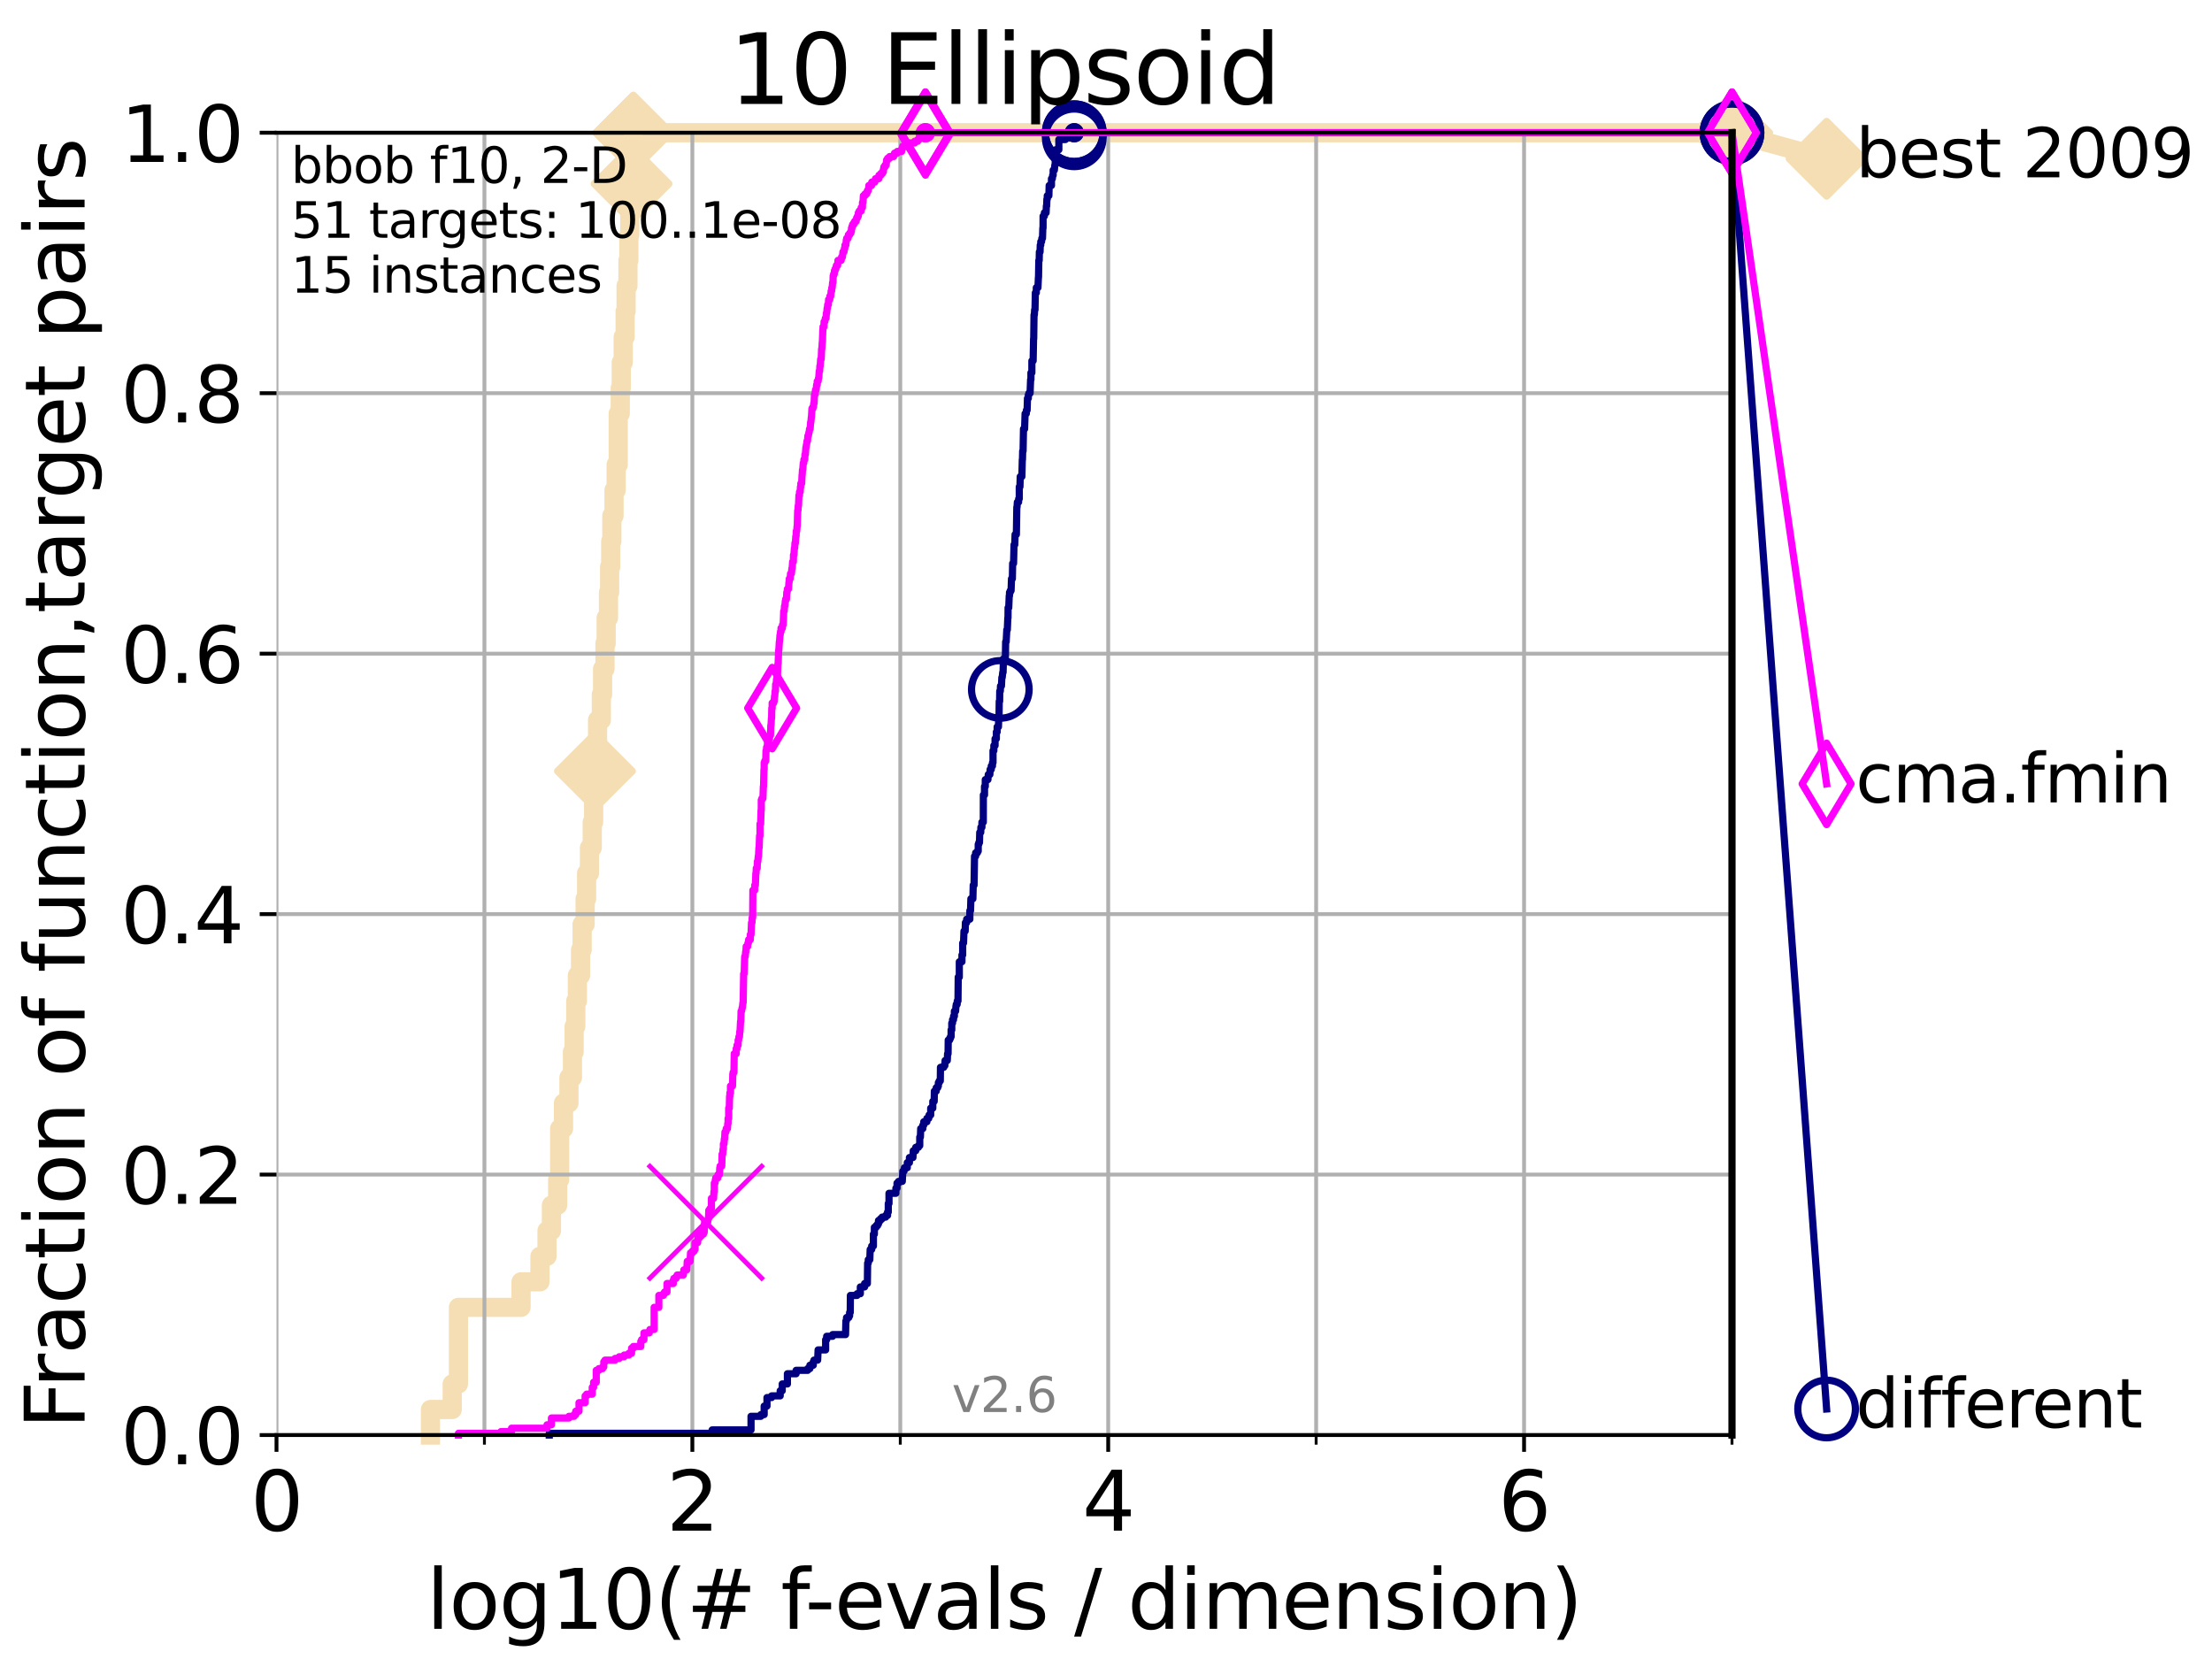 <?xml version="1.0" encoding="utf-8" standalone="no"?>
<!DOCTYPE svg PUBLIC "-//W3C//DTD SVG 1.1//EN"
  "http://www.w3.org/Graphics/SVG/1.1/DTD/svg11.dtd">
<svg height="345.6pt" version="1.1" viewBox="0 0 460.8 345.6" width="460.8pt" xmlns="http://www.w3.org/2000/svg" xmlns:xlink="http://www.w3.org/1999/xlink">
 <defs>
  <style type="text/css">*{stroke-linecap:butt;stroke-linejoin:round;}</style>
 </defs>
 <g id="figure_1">
  <g id="patch_1">
   <path d="M 0 345.6 
L 460.8 345.6 
L 460.8 0 
L 0 0 
z
" style="fill:#ffffff;"/>
  </g>
  <g id="axes_1">
   <g id="patch_2">
    <path d="M 57.6 298.944 
L 360.806 298.944 
L 360.806 27.648 
L 57.6 27.648 
z
" style="fill:#ffffff;"/>
   </g>
   <g id="line2d_1">
    <path d="M 89.669 298.944 
L 89.669 293.624 
L 94.206 293.624 
L 94.206 288.305 
L 95.503 288.305 
L 95.503 272.346 
L 108.543 272.346 
L 108.543 267.027 
L 112.488 267.027 
L 112.488 261.707 
L 113.954 261.707 
L 113.954 256.388 
L 114.872 256.388 
L 114.872 251.068 
L 116.17 251.068 
L 116.17 245.749 
L 116.584 245.749 
L 116.584 235.11 
L 117.384 235.11 
L 117.384 229.79 
L 118.525 229.79 
L 118.525 224.471 
L 119.248 224.471 
L 119.248 219.151 
L 119.6 219.151 
L 119.6 213.832 
L 119.945 213.832 
L 119.945 208.512 
L 120.284 208.512 
L 120.284 203.192 
L 120.944 203.192 
L 120.944 197.873 
L 121.266 197.873 
L 121.266 192.553 
L 121.893 192.553 
L 121.893 187.234 
L 122.199 187.234 
L 122.199 181.914 
L 122.796 181.914 
L 122.796 176.595 
L 123.375 176.595 
L 123.375 171.275 
L 123.658 171.275 
L 123.658 165.956 
L 123.936 165.956 
L 123.936 160.636 
L 124.211 160.636 
L 124.211 155.317 
L 124.482 155.317 
L 124.482 149.997 
L 125.271 149.997 
L 125.271 144.678 
L 125.527 144.678 
L 125.527 139.358 
L 126.029 139.358 
L 126.029 134.039 
L 126.275 134.039 
L 126.275 128.719 
L 126.757 128.719 
L 126.757 123.4 
L 126.994 123.4 
L 126.994 118.08 
L 127.227 118.08 
L 127.227 112.76 
L 127.458 112.76 
L 127.458 107.441 
L 127.911 107.441 
L 127.911 102.121 
L 128.354 102.121 
L 128.354 96.802 
L 128.786 96.802 
L 128.786 86.163 
L 129.209 86.163 
L 129.209 80.843 
L 129.417 80.843 
L 129.417 75.524 
L 129.826 75.524 
L 129.826 70.204 
L 130.226 70.204 
L 130.226 64.885 
L 130.423 64.885 
L 130.423 59.565 
L 130.811 59.565 
L 130.811 54.246 
L 131.002 54.246 
L 131.002 48.926 
L 131.191 48.926 
L 131.191 43.607 
L 131.378 43.607 
L 131.378 38.287 
L 131.564 38.287 
L 131.564 32.968 
L 131.929 32.968 
L 131.929 27.648 
L 360.806 27.648 
" style="fill:none;stroke:#f5deb3;stroke-linecap:square;stroke-width:4;"/>
   </g>
   <g id="line2d_2">
    <defs>
     <path d="M -0 7.778 
L 7.778 0 
L 0 -7.778 
L -7.778 -0 
z
" id="m0172f56684" style="stroke:#f5deb3;stroke-linejoin:miter;stroke-width:1.5;"/>
    </defs>
    <g>
     <use style="fill:#f5deb3;stroke:#f5deb3;stroke-linejoin:miter;stroke-width:1.5;" x="123.936" xlink:href="#m0172f56684" y="160.636"/>
     <use style="fill:#f5deb3;stroke:#f5deb3;stroke-linejoin:miter;stroke-width:1.5;" x="131.564" xlink:href="#m0172f56684" y="38.287"/>
     <use style="fill:#f5deb3;stroke:#f5deb3;stroke-linejoin:miter;stroke-width:1.5;" x="131.929" xlink:href="#m0172f56684" y="27.648"/>
     <use style="fill:#f5deb3;stroke:#f5deb3;stroke-linejoin:miter;stroke-width:1.5;" x="131.929" xlink:href="#m0172f56684" y="27.648"/>
     <use style="fill:#f5deb3;stroke:#f5deb3;stroke-linejoin:miter;stroke-width:1.5;" x="360.806" xlink:href="#m0172f56684" y="27.648"/>
    </g>
   </g>
   <g id="line2d_3">
    <path style="fill:none;stroke:#f5deb3;stroke-linecap:square;stroke-width:4;"/>
    <g/>
   </g>
   <g id="line2d_4">
    <path d="M 360.806 27.648 
L 380.515 33.074 
" style="fill:none;stroke:#f5deb3;stroke-linecap:square;stroke-width:4;"/>
    <g>
     <use style="fill:#f5deb3;stroke:#f5deb3;stroke-linejoin:miter;stroke-width:1.5;" x="360.806" xlink:href="#m0172f56684" y="27.648"/>
     <use style="fill:#f5deb3;stroke:#f5deb3;stroke-linejoin:miter;stroke-width:1.5;" x="380.515" xlink:href="#m0172f56684" y="33.074"/>
    </g>
   </g>
   <g id="matplotlib.axis_1">
    <g id="xtick_1">
     <g id="line2d_5">
      <path clip-path="url(#p264eacb49b)" d="M 57.6 298.944 
L 57.6 27.648 
" style="fill:none;stroke:#b0b0b0;stroke-linecap:square;stroke-width:0.8;"/>
     </g>
     <g id="line2d_6">
      <defs>
       <path d="M 0 0 
L 0 3.5 
" id="m4a458c6938" style="stroke:#000000;stroke-width:0.8;"/>
      </defs>
      <g>
       <use style="stroke:#000000;stroke-width:0.8;" x="57.6" xlink:href="#m4a458c6938" y="298.944"/>
      </g>
     </g>
     <g id="text_1">
      <!-- 0 -->
      <g transform="translate(52.192 318.861)scale(0.17 -0.17)">
       <defs>
        <path d="M 2034 4250 
Q 1547 4250 1301 3770 
Q 1056 3291 1056 2328 
Q 1056 1369 1301 889 
Q 1547 409 2034 409 
Q 2525 409 2770 889 
Q 3016 1369 3016 2328 
Q 3016 3291 2770 3770 
Q 2525 4250 2034 4250 
z
M 2034 4750 
Q 2819 4750 3233 4129 
Q 3647 3509 3647 2328 
Q 3647 1150 3233 529 
Q 2819 -91 2034 -91 
Q 1250 -91 836 529 
Q 422 1150 422 2328 
Q 422 3509 836 4129 
Q 1250 4750 2034 4750 
z
" id="DejaVuSans-30" transform="scale(0.016)"/>
       </defs>
       <use xlink:href="#DejaVuSans-30"/>
      </g>
     </g>
    </g>
    <g id="xtick_2">
     <g id="line2d_7">
      <path clip-path="url(#p264eacb49b)" d="M 144.23 298.944 
L 144.23 27.648 
" style="fill:none;stroke:#b0b0b0;stroke-linecap:square;stroke-width:0.8;"/>
     </g>
     <g id="line2d_8">
      <g>
       <use style="stroke:#000000;stroke-width:0.8;" x="144.23" xlink:href="#m4a458c6938" y="298.944"/>
      </g>
     </g>
     <g id="text_2">
      <!-- 2 -->
      <g transform="translate(138.822 318.861)scale(0.17 -0.17)">
       <defs>
        <path d="M 1228 531 
L 3431 531 
L 3431 0 
L 469 0 
L 469 531 
Q 828 903 1448 1529 
Q 2069 2156 2228 2338 
Q 2531 2678 2651 2914 
Q 2772 3150 2772 3378 
Q 2772 3750 2511 3984 
Q 2250 4219 1831 4219 
Q 1534 4219 1204 4116 
Q 875 4013 500 3803 
L 500 4441 
Q 881 4594 1212 4672 
Q 1544 4750 1819 4750 
Q 2544 4750 2975 4387 
Q 3406 4025 3406 3419 
Q 3406 3131 3298 2873 
Q 3191 2616 2906 2266 
Q 2828 2175 2409 1742 
Q 1991 1309 1228 531 
z
" id="DejaVuSans-32" transform="scale(0.016)"/>
       </defs>
       <use xlink:href="#DejaVuSans-32"/>
      </g>
     </g>
    </g>
    <g id="xtick_3">
     <g id="line2d_9">
      <path clip-path="url(#p264eacb49b)" d="M 230.861 298.944 
L 230.861 27.648 
" style="fill:none;stroke:#b0b0b0;stroke-linecap:square;stroke-width:0.8;"/>
     </g>
     <g id="line2d_10">
      <g>
       <use style="stroke:#000000;stroke-width:0.8;" x="230.861" xlink:href="#m4a458c6938" y="298.944"/>
      </g>
     </g>
     <g id="text_3">
      <!-- 4 -->
      <g transform="translate(225.453 318.861)scale(0.17 -0.17)">
       <defs>
        <path d="M 2419 4116 
L 825 1625 
L 2419 1625 
L 2419 4116 
z
M 2253 4666 
L 3047 4666 
L 3047 1625 
L 3713 1625 
L 3713 1100 
L 3047 1100 
L 3047 0 
L 2419 0 
L 2419 1100 
L 313 1100 
L 313 1709 
L 2253 4666 
z
" id="DejaVuSans-34" transform="scale(0.016)"/>
       </defs>
       <use xlink:href="#DejaVuSans-34"/>
      </g>
     </g>
    </g>
    <g id="xtick_4">
     <g id="line2d_11">
      <path clip-path="url(#p264eacb49b)" d="M 317.491 298.944 
L 317.491 27.648 
" style="fill:none;stroke:#b0b0b0;stroke-linecap:square;stroke-width:0.8;"/>
     </g>
     <g id="line2d_12">
      <g>
       <use style="stroke:#000000;stroke-width:0.8;" x="317.491" xlink:href="#m4a458c6938" y="298.944"/>
      </g>
     </g>
     <g id="text_4">
      <!-- 6 -->
      <g transform="translate(312.083 318.861)scale(0.17 -0.17)">
       <defs>
        <path d="M 2113 2584 
Q 1688 2584 1439 2293 
Q 1191 2003 1191 1497 
Q 1191 994 1439 701 
Q 1688 409 2113 409 
Q 2538 409 2786 701 
Q 3034 994 3034 1497 
Q 3034 2003 2786 2293 
Q 2538 2584 2113 2584 
z
M 3366 4563 
L 3366 3988 
Q 3128 4100 2886 4159 
Q 2644 4219 2406 4219 
Q 1781 4219 1451 3797 
Q 1122 3375 1075 2522 
Q 1259 2794 1537 2939 
Q 1816 3084 2150 3084 
Q 2853 3084 3261 2657 
Q 3669 2231 3669 1497 
Q 3669 778 3244 343 
Q 2819 -91 2113 -91 
Q 1303 -91 875 529 
Q 447 1150 447 2328 
Q 447 3434 972 4092 
Q 1497 4750 2381 4750 
Q 2619 4750 2861 4703 
Q 3103 4656 3366 4563 
z
" id="DejaVuSans-36" transform="scale(0.016)"/>
       </defs>
       <use xlink:href="#DejaVuSans-36"/>
      </g>
     </g>
    </g>
    <g id="xtick_5">
     <g id="line2d_13">
      <path clip-path="url(#p264eacb49b)" d="M 100.915 298.944 
L 100.915 27.648 
" style="fill:none;stroke:#b0b0b0;stroke-linecap:square;stroke-width:0.8;"/>
     </g>
     <g id="line2d_14">
      <defs>
       <path d="M 0 0 
L 0 2 
" id="m7a9d90028f" style="stroke:#000000;stroke-width:0.6;"/>
      </defs>
      <g>
       <use style="stroke:#000000;stroke-width:0.6;" x="100.915" xlink:href="#m7a9d90028f" y="298.944"/>
      </g>
     </g>
    </g>
    <g id="xtick_6">
     <g id="line2d_15">
      <path clip-path="url(#p264eacb49b)" d="M 187.546 298.944 
L 187.546 27.648 
" style="fill:none;stroke:#b0b0b0;stroke-linecap:square;stroke-width:0.8;"/>
     </g>
     <g id="line2d_16">
      <g>
       <use style="stroke:#000000;stroke-width:0.6;" x="187.546" xlink:href="#m7a9d90028f" y="298.944"/>
      </g>
     </g>
    </g>
    <g id="xtick_7">
     <g id="line2d_17">
      <path clip-path="url(#p264eacb49b)" d="M 274.176 298.944 
L 274.176 27.648 
" style="fill:none;stroke:#b0b0b0;stroke-linecap:square;stroke-width:0.8;"/>
     </g>
     <g id="line2d_18">
      <g>
       <use style="stroke:#000000;stroke-width:0.6;" x="274.176" xlink:href="#m7a9d90028f" y="298.944"/>
      </g>
     </g>
    </g>
    <g id="xtick_8">
     <g id="line2d_19">
      <path clip-path="url(#p264eacb49b)" d="M 360.806 298.944 
L 360.806 27.648 
" style="fill:none;stroke:#b0b0b0;stroke-linecap:square;stroke-width:0.8;"/>
     </g>
     <g id="line2d_20">
      <g>
       <use style="stroke:#000000;stroke-width:0.6;" x="360.806" xlink:href="#m7a9d90028f" y="298.944"/>
      </g>
     </g>
    </g>
    <g id="text_5">
     <!-- log10(# f-evals / dimension) -->
     <g transform="translate(88.823 339.314)scale(0.17 -0.17)">
      <defs>
       <path d="M 603 4863 
L 1178 4863 
L 1178 0 
L 603 0 
L 603 4863 
z
" id="DejaVuSans-6c" transform="scale(0.016)"/>
       <path d="M 1959 3097 
Q 1497 3097 1228 2736 
Q 959 2375 959 1747 
Q 959 1119 1226 758 
Q 1494 397 1959 397 
Q 2419 397 2687 759 
Q 2956 1122 2956 1747 
Q 2956 2369 2687 2733 
Q 2419 3097 1959 3097 
z
M 1959 3584 
Q 2709 3584 3137 3096 
Q 3566 2609 3566 1747 
Q 3566 888 3137 398 
Q 2709 -91 1959 -91 
Q 1206 -91 779 398 
Q 353 888 353 1747 
Q 353 2609 779 3096 
Q 1206 3584 1959 3584 
z
" id="DejaVuSans-6f" transform="scale(0.016)"/>
       <path d="M 2906 1791 
Q 2906 2416 2648 2759 
Q 2391 3103 1925 3103 
Q 1463 3103 1205 2759 
Q 947 2416 947 1791 
Q 947 1169 1205 825 
Q 1463 481 1925 481 
Q 2391 481 2648 825 
Q 2906 1169 2906 1791 
z
M 3481 434 
Q 3481 -459 3084 -895 
Q 2688 -1331 1869 -1331 
Q 1566 -1331 1297 -1286 
Q 1028 -1241 775 -1147 
L 775 -588 
Q 1028 -725 1275 -790 
Q 1522 -856 1778 -856 
Q 2344 -856 2625 -561 
Q 2906 -266 2906 331 
L 2906 616 
Q 2728 306 2450 153 
Q 2172 0 1784 0 
Q 1141 0 747 490 
Q 353 981 353 1791 
Q 353 2603 747 3093 
Q 1141 3584 1784 3584 
Q 2172 3584 2450 3431 
Q 2728 3278 2906 2969 
L 2906 3500 
L 3481 3500 
L 3481 434 
z
" id="DejaVuSans-67" transform="scale(0.016)"/>
       <path d="M 794 531 
L 1825 531 
L 1825 4091 
L 703 3866 
L 703 4441 
L 1819 4666 
L 2450 4666 
L 2450 531 
L 3481 531 
L 3481 0 
L 794 0 
L 794 531 
z
" id="DejaVuSans-31" transform="scale(0.016)"/>
       <path d="M 1984 4856 
Q 1566 4138 1362 3434 
Q 1159 2731 1159 2009 
Q 1159 1288 1364 580 
Q 1569 -128 1984 -844 
L 1484 -844 
Q 1016 -109 783 600 
Q 550 1309 550 2009 
Q 550 2706 781 3412 
Q 1013 4119 1484 4856 
L 1984 4856 
z
" id="DejaVuSans-28" transform="scale(0.016)"/>
       <path d="M 3272 2816 
L 2363 2816 
L 2100 1772 
L 3016 1772 
L 3272 2816 
z
M 2803 4594 
L 2478 3297 
L 3391 3297 
L 3719 4594 
L 4219 4594 
L 3897 3297 
L 4872 3297 
L 4872 2816 
L 3775 2816 
L 3519 1772 
L 4513 1772 
L 4513 1294 
L 3397 1294 
L 3072 0 
L 2572 0 
L 2894 1294 
L 1978 1294 
L 1656 0 
L 1153 0 
L 1478 1294 
L 494 1294 
L 494 1772 
L 1594 1772 
L 1856 2816 
L 850 2816 
L 850 3297 
L 1978 3297 
L 2297 4594 
L 2803 4594 
z
" id="DejaVuSans-23" transform="scale(0.016)"/>
       <path id="DejaVuSans-20" transform="scale(0.016)"/>
       <path d="M 2375 4863 
L 2375 4384 
L 1825 4384 
Q 1516 4384 1395 4259 
Q 1275 4134 1275 3809 
L 1275 3500 
L 2222 3500 
L 2222 3053 
L 1275 3053 
L 1275 0 
L 697 0 
L 697 3053 
L 147 3053 
L 147 3500 
L 697 3500 
L 697 3744 
Q 697 4328 969 4595 
Q 1241 4863 1831 4863 
L 2375 4863 
z
" id="DejaVuSans-66" transform="scale(0.016)"/>
       <path d="M 313 2009 
L 1997 2009 
L 1997 1497 
L 313 1497 
L 313 2009 
z
" id="DejaVuSans-2d" transform="scale(0.016)"/>
       <path d="M 3597 1894 
L 3597 1613 
L 953 1613 
Q 991 1019 1311 708 
Q 1631 397 2203 397 
Q 2534 397 2845 478 
Q 3156 559 3463 722 
L 3463 178 
Q 3153 47 2828 -22 
Q 2503 -91 2169 -91 
Q 1331 -91 842 396 
Q 353 884 353 1716 
Q 353 2575 817 3079 
Q 1281 3584 2069 3584 
Q 2775 3584 3186 3129 
Q 3597 2675 3597 1894 
z
M 3022 2063 
Q 3016 2534 2758 2815 
Q 2500 3097 2075 3097 
Q 1594 3097 1305 2825 
Q 1016 2553 972 2059 
L 3022 2063 
z
" id="DejaVuSans-65" transform="scale(0.016)"/>
       <path d="M 191 3500 
L 800 3500 
L 1894 563 
L 2988 3500 
L 3597 3500 
L 2284 0 
L 1503 0 
L 191 3500 
z
" id="DejaVuSans-76" transform="scale(0.016)"/>
       <path d="M 2194 1759 
Q 1497 1759 1228 1600 
Q 959 1441 959 1056 
Q 959 750 1161 570 
Q 1363 391 1709 391 
Q 2188 391 2477 730 
Q 2766 1069 2766 1631 
L 2766 1759 
L 2194 1759 
z
M 3341 1997 
L 3341 0 
L 2766 0 
L 2766 531 
Q 2569 213 2275 61 
Q 1981 -91 1556 -91 
Q 1019 -91 701 211 
Q 384 513 384 1019 
Q 384 1609 779 1909 
Q 1175 2209 1959 2209 
L 2766 2209 
L 2766 2266 
Q 2766 2663 2505 2880 
Q 2244 3097 1772 3097 
Q 1472 3097 1187 3025 
Q 903 2953 641 2809 
L 641 3341 
Q 956 3463 1253 3523 
Q 1550 3584 1831 3584 
Q 2591 3584 2966 3190 
Q 3341 2797 3341 1997 
z
" id="DejaVuSans-61" transform="scale(0.016)"/>
       <path d="M 2834 3397 
L 2834 2853 
Q 2591 2978 2328 3040 
Q 2066 3103 1784 3103 
Q 1356 3103 1142 2972 
Q 928 2841 928 2578 
Q 928 2378 1081 2264 
Q 1234 2150 1697 2047 
L 1894 2003 
Q 2506 1872 2764 1633 
Q 3022 1394 3022 966 
Q 3022 478 2636 193 
Q 2250 -91 1575 -91 
Q 1294 -91 989 -36 
Q 684 19 347 128 
L 347 722 
Q 666 556 975 473 
Q 1284 391 1588 391 
Q 1994 391 2212 530 
Q 2431 669 2431 922 
Q 2431 1156 2273 1281 
Q 2116 1406 1581 1522 
L 1381 1569 
Q 847 1681 609 1914 
Q 372 2147 372 2553 
Q 372 3047 722 3315 
Q 1072 3584 1716 3584 
Q 2034 3584 2315 3537 
Q 2597 3491 2834 3397 
z
" id="DejaVuSans-73" transform="scale(0.016)"/>
       <path d="M 1625 4666 
L 2156 4666 
L 531 -594 
L 0 -594 
L 1625 4666 
z
" id="DejaVuSans-2f" transform="scale(0.016)"/>
       <path d="M 2906 2969 
L 2906 4863 
L 3481 4863 
L 3481 0 
L 2906 0 
L 2906 525 
Q 2725 213 2448 61 
Q 2172 -91 1784 -91 
Q 1150 -91 751 415 
Q 353 922 353 1747 
Q 353 2572 751 3078 
Q 1150 3584 1784 3584 
Q 2172 3584 2448 3432 
Q 2725 3281 2906 2969 
z
M 947 1747 
Q 947 1113 1208 752 
Q 1469 391 1925 391 
Q 2381 391 2643 752 
Q 2906 1113 2906 1747 
Q 2906 2381 2643 2742 
Q 2381 3103 1925 3103 
Q 1469 3103 1208 2742 
Q 947 2381 947 1747 
z
" id="DejaVuSans-64" transform="scale(0.016)"/>
       <path d="M 603 3500 
L 1178 3500 
L 1178 0 
L 603 0 
L 603 3500 
z
M 603 4863 
L 1178 4863 
L 1178 4134 
L 603 4134 
L 603 4863 
z
" id="DejaVuSans-69" transform="scale(0.016)"/>
       <path d="M 3328 2828 
Q 3544 3216 3844 3400 
Q 4144 3584 4550 3584 
Q 5097 3584 5394 3201 
Q 5691 2819 5691 2113 
L 5691 0 
L 5113 0 
L 5113 2094 
Q 5113 2597 4934 2840 
Q 4756 3084 4391 3084 
Q 3944 3084 3684 2787 
Q 3425 2491 3425 1978 
L 3425 0 
L 2847 0 
L 2847 2094 
Q 2847 2600 2669 2842 
Q 2491 3084 2119 3084 
Q 1678 3084 1418 2786 
Q 1159 2488 1159 1978 
L 1159 0 
L 581 0 
L 581 3500 
L 1159 3500 
L 1159 2956 
Q 1356 3278 1631 3431 
Q 1906 3584 2284 3584 
Q 2666 3584 2933 3390 
Q 3200 3197 3328 2828 
z
" id="DejaVuSans-6d" transform="scale(0.016)"/>
       <path d="M 3513 2113 
L 3513 0 
L 2938 0 
L 2938 2094 
Q 2938 2591 2744 2837 
Q 2550 3084 2163 3084 
Q 1697 3084 1428 2787 
Q 1159 2491 1159 1978 
L 1159 0 
L 581 0 
L 581 3500 
L 1159 3500 
L 1159 2956 
Q 1366 3272 1645 3428 
Q 1925 3584 2291 3584 
Q 2894 3584 3203 3211 
Q 3513 2838 3513 2113 
z
" id="DejaVuSans-6e" transform="scale(0.016)"/>
       <path d="M 513 4856 
L 1013 4856 
Q 1481 4119 1714 3412 
Q 1947 2706 1947 2009 
Q 1947 1309 1714 600 
Q 1481 -109 1013 -844 
L 513 -844 
Q 928 -128 1133 580 
Q 1338 1288 1338 2009 
Q 1338 2731 1133 3434 
Q 928 4138 513 4856 
z
" id="DejaVuSans-29" transform="scale(0.016)"/>
      </defs>
      <use xlink:href="#DejaVuSans-6c"/>
      <use x="27.783" xlink:href="#DejaVuSans-6f"/>
      <use x="88.965" xlink:href="#DejaVuSans-67"/>
      <use x="152.441" xlink:href="#DejaVuSans-31"/>
      <use x="216.064" xlink:href="#DejaVuSans-30"/>
      <use x="279.688" xlink:href="#DejaVuSans-28"/>
      <use x="318.701" xlink:href="#DejaVuSans-23"/>
      <use x="402.49" xlink:href="#DejaVuSans-20"/>
      <use x="434.277" xlink:href="#DejaVuSans-66"/>
      <use x="463.982" xlink:href="#DejaVuSans-2d"/>
      <use x="500.066" xlink:href="#DejaVuSans-65"/>
      <use x="561.59" xlink:href="#DejaVuSans-76"/>
      <use x="620.77" xlink:href="#DejaVuSans-61"/>
      <use x="682.049" xlink:href="#DejaVuSans-6c"/>
      <use x="709.832" xlink:href="#DejaVuSans-73"/>
      <use x="761.932" xlink:href="#DejaVuSans-20"/>
      <use x="793.719" xlink:href="#DejaVuSans-2f"/>
      <use x="827.41" xlink:href="#DejaVuSans-20"/>
      <use x="859.197" xlink:href="#DejaVuSans-64"/>
      <use x="922.674" xlink:href="#DejaVuSans-69"/>
      <use x="950.457" xlink:href="#DejaVuSans-6d"/>
      <use x="1047.869" xlink:href="#DejaVuSans-65"/>
      <use x="1109.393" xlink:href="#DejaVuSans-6e"/>
      <use x="1172.771" xlink:href="#DejaVuSans-73"/>
      <use x="1224.871" xlink:href="#DejaVuSans-69"/>
      <use x="1252.654" xlink:href="#DejaVuSans-6f"/>
      <use x="1313.836" xlink:href="#DejaVuSans-6e"/>
      <use x="1377.215" xlink:href="#DejaVuSans-29"/>
     </g>
    </g>
   </g>
   <g id="matplotlib.axis_2">
    <g id="ytick_1">
     <g id="line2d_21">
      <path clip-path="url(#p264eacb49b)" d="M 57.6 298.944 
L 360.806 298.944 
" style="fill:none;stroke:#b0b0b0;stroke-linecap:square;stroke-width:0.8;"/>
     </g>
     <g id="line2d_22">
      <defs>
       <path d="M 0 0 
L -3.5 0 
" id="m799abbb372" style="stroke:#000000;stroke-width:0.8;"/>
      </defs>
      <g>
       <use style="stroke:#000000;stroke-width:0.8;" x="57.6" xlink:href="#m799abbb372" y="298.944"/>
      </g>
     </g>
     <g id="text_6">
      <!-- 0.0 -->
      <g transform="translate(25.155 305.023)scale(0.16 -0.16)">
       <defs>
        <path d="M 684 794 
L 1344 794 
L 1344 0 
L 684 0 
L 684 794 
z
" id="DejaVuSans-2e" transform="scale(0.016)"/>
       </defs>
       <use xlink:href="#DejaVuSans-30"/>
       <use x="63.623" xlink:href="#DejaVuSans-2e"/>
       <use x="95.41" xlink:href="#DejaVuSans-30"/>
      </g>
     </g>
    </g>
    <g id="ytick_2">
     <g id="line2d_23">
      <path clip-path="url(#p264eacb49b)" d="M 57.6 244.685 
L 360.806 244.685 
" style="fill:none;stroke:#b0b0b0;stroke-linecap:square;stroke-width:0.8;"/>
     </g>
     <g id="line2d_24">
      <g>
       <use style="stroke:#000000;stroke-width:0.8;" x="57.6" xlink:href="#m799abbb372" y="244.685"/>
      </g>
     </g>
     <g id="text_7">
      <!-- 0.2 -->
      <g transform="translate(25.155 250.764)scale(0.16 -0.16)">
       <use xlink:href="#DejaVuSans-30"/>
       <use x="63.623" xlink:href="#DejaVuSans-2e"/>
       <use x="95.41" xlink:href="#DejaVuSans-32"/>
      </g>
     </g>
    </g>
    <g id="ytick_3">
     <g id="line2d_25">
      <path clip-path="url(#p264eacb49b)" d="M 57.6 190.426 
L 360.806 190.426 
" style="fill:none;stroke:#b0b0b0;stroke-linecap:square;stroke-width:0.8;"/>
     </g>
     <g id="line2d_26">
      <g>
       <use style="stroke:#000000;stroke-width:0.8;" x="57.6" xlink:href="#m799abbb372" y="190.426"/>
      </g>
     </g>
     <g id="text_8">
      <!-- 0.4 -->
      <g transform="translate(25.155 196.504)scale(0.16 -0.16)">
       <use xlink:href="#DejaVuSans-30"/>
       <use x="63.623" xlink:href="#DejaVuSans-2e"/>
       <use x="95.41" xlink:href="#DejaVuSans-34"/>
      </g>
     </g>
    </g>
    <g id="ytick_4">
     <g id="line2d_27">
      <path clip-path="url(#p264eacb49b)" d="M 57.6 136.166 
L 360.806 136.166 
" style="fill:none;stroke:#b0b0b0;stroke-linecap:square;stroke-width:0.8;"/>
     </g>
     <g id="line2d_28">
      <g>
       <use style="stroke:#000000;stroke-width:0.8;" x="57.6" xlink:href="#m799abbb372" y="136.166"/>
      </g>
     </g>
     <g id="text_9">
      <!-- 0.6 -->
      <g transform="translate(25.155 142.245)scale(0.16 -0.16)">
       <use xlink:href="#DejaVuSans-30"/>
       <use x="63.623" xlink:href="#DejaVuSans-2e"/>
       <use x="95.41" xlink:href="#DejaVuSans-36"/>
      </g>
     </g>
    </g>
    <g id="ytick_5">
     <g id="line2d_29">
      <path clip-path="url(#p264eacb49b)" d="M 57.6 81.907 
L 360.806 81.907 
" style="fill:none;stroke:#b0b0b0;stroke-linecap:square;stroke-width:0.8;"/>
     </g>
     <g id="line2d_30">
      <g>
       <use style="stroke:#000000;stroke-width:0.8;" x="57.6" xlink:href="#m799abbb372" y="81.907"/>
      </g>
     </g>
     <g id="text_10">
      <!-- 0.8 -->
      <g transform="translate(25.155 87.986)scale(0.16 -0.16)">
       <defs>
        <path d="M 2034 2216 
Q 1584 2216 1326 1975 
Q 1069 1734 1069 1313 
Q 1069 891 1326 650 
Q 1584 409 2034 409 
Q 2484 409 2743 651 
Q 3003 894 3003 1313 
Q 3003 1734 2745 1975 
Q 2488 2216 2034 2216 
z
M 1403 2484 
Q 997 2584 770 2862 
Q 544 3141 544 3541 
Q 544 4100 942 4425 
Q 1341 4750 2034 4750 
Q 2731 4750 3128 4425 
Q 3525 4100 3525 3541 
Q 3525 3141 3298 2862 
Q 3072 2584 2669 2484 
Q 3125 2378 3379 2068 
Q 3634 1759 3634 1313 
Q 3634 634 3220 271 
Q 2806 -91 2034 -91 
Q 1263 -91 848 271 
Q 434 634 434 1313 
Q 434 1759 690 2068 
Q 947 2378 1403 2484 
z
M 1172 3481 
Q 1172 3119 1398 2916 
Q 1625 2713 2034 2713 
Q 2441 2713 2670 2916 
Q 2900 3119 2900 3481 
Q 2900 3844 2670 4047 
Q 2441 4250 2034 4250 
Q 1625 4250 1398 4047 
Q 1172 3844 1172 3481 
z
" id="DejaVuSans-38" transform="scale(0.016)"/>
       </defs>
       <use xlink:href="#DejaVuSans-30"/>
       <use x="63.623" xlink:href="#DejaVuSans-2e"/>
       <use x="95.41" xlink:href="#DejaVuSans-38"/>
      </g>
     </g>
    </g>
    <g id="ytick_6">
     <g id="line2d_31">
      <path clip-path="url(#p264eacb49b)" d="M 57.6 27.648 
L 360.806 27.648 
" style="fill:none;stroke:#b0b0b0;stroke-linecap:square;stroke-width:0.8;"/>
     </g>
     <g id="line2d_32">
      <g>
       <use style="stroke:#000000;stroke-width:0.8;" x="57.6" xlink:href="#m799abbb372" y="27.648"/>
      </g>
     </g>
     <g id="text_11">
      <!-- 1.0 -->
      <g transform="translate(25.155 33.727)scale(0.16 -0.16)">
       <use xlink:href="#DejaVuSans-31"/>
       <use x="63.623" xlink:href="#DejaVuSans-2e"/>
       <use x="95.41" xlink:href="#DejaVuSans-30"/>
      </g>
     </g>
    </g>
    <g id="text_12">
     <!-- Fraction of function,target pairs -->
     <g transform="translate(17.62 297.681)rotate(-90)scale(0.17 -0.17)">
      <defs>
       <path d="M 628 4666 
L 3309 4666 
L 3309 4134 
L 1259 4134 
L 1259 2759 
L 3109 2759 
L 3109 2228 
L 1259 2228 
L 1259 0 
L 628 0 
L 628 4666 
z
" id="DejaVuSans-46" transform="scale(0.016)"/>
       <path d="M 2631 2963 
Q 2534 3019 2420 3045 
Q 2306 3072 2169 3072 
Q 1681 3072 1420 2755 
Q 1159 2438 1159 1844 
L 1159 0 
L 581 0 
L 581 3500 
L 1159 3500 
L 1159 2956 
Q 1341 3275 1631 3429 
Q 1922 3584 2338 3584 
Q 2397 3584 2469 3576 
Q 2541 3569 2628 3553 
L 2631 2963 
z
" id="DejaVuSans-72" transform="scale(0.016)"/>
       <path d="M 3122 3366 
L 3122 2828 
Q 2878 2963 2633 3030 
Q 2388 3097 2138 3097 
Q 1578 3097 1268 2742 
Q 959 2388 959 1747 
Q 959 1106 1268 751 
Q 1578 397 2138 397 
Q 2388 397 2633 464 
Q 2878 531 3122 666 
L 3122 134 
Q 2881 22 2623 -34 
Q 2366 -91 2075 -91 
Q 1284 -91 818 406 
Q 353 903 353 1747 
Q 353 2603 823 3093 
Q 1294 3584 2113 3584 
Q 2378 3584 2631 3529 
Q 2884 3475 3122 3366 
z
" id="DejaVuSans-63" transform="scale(0.016)"/>
       <path d="M 1172 4494 
L 1172 3500 
L 2356 3500 
L 2356 3053 
L 1172 3053 
L 1172 1153 
Q 1172 725 1289 603 
Q 1406 481 1766 481 
L 2356 481 
L 2356 0 
L 1766 0 
Q 1100 0 847 248 
Q 594 497 594 1153 
L 594 3053 
L 172 3053 
L 172 3500 
L 594 3500 
L 594 4494 
L 1172 4494 
z
" id="DejaVuSans-74" transform="scale(0.016)"/>
       <path d="M 544 1381 
L 544 3500 
L 1119 3500 
L 1119 1403 
Q 1119 906 1312 657 
Q 1506 409 1894 409 
Q 2359 409 2629 706 
Q 2900 1003 2900 1516 
L 2900 3500 
L 3475 3500 
L 3475 0 
L 2900 0 
L 2900 538 
Q 2691 219 2414 64 
Q 2138 -91 1772 -91 
Q 1169 -91 856 284 
Q 544 659 544 1381 
z
M 1991 3584 
L 1991 3584 
z
" id="DejaVuSans-75" transform="scale(0.016)"/>
       <path d="M 750 794 
L 1409 794 
L 1409 256 
L 897 -744 
L 494 -744 
L 750 256 
L 750 794 
z
" id="DejaVuSans-2c" transform="scale(0.016)"/>
       <path d="M 1159 525 
L 1159 -1331 
L 581 -1331 
L 581 3500 
L 1159 3500 
L 1159 2969 
Q 1341 3281 1617 3432 
Q 1894 3584 2278 3584 
Q 2916 3584 3314 3078 
Q 3713 2572 3713 1747 
Q 3713 922 3314 415 
Q 2916 -91 2278 -91 
Q 1894 -91 1617 61 
Q 1341 213 1159 525 
z
M 3116 1747 
Q 3116 2381 2855 2742 
Q 2594 3103 2138 3103 
Q 1681 3103 1420 2742 
Q 1159 2381 1159 1747 
Q 1159 1113 1420 752 
Q 1681 391 2138 391 
Q 2594 391 2855 752 
Q 3116 1113 3116 1747 
z
" id="DejaVuSans-70" transform="scale(0.016)"/>
      </defs>
      <use xlink:href="#DejaVuSans-46"/>
      <use x="50.27" xlink:href="#DejaVuSans-72"/>
      <use x="91.383" xlink:href="#DejaVuSans-61"/>
      <use x="152.662" xlink:href="#DejaVuSans-63"/>
      <use x="207.643" xlink:href="#DejaVuSans-74"/>
      <use x="246.852" xlink:href="#DejaVuSans-69"/>
      <use x="274.635" xlink:href="#DejaVuSans-6f"/>
      <use x="335.816" xlink:href="#DejaVuSans-6e"/>
      <use x="399.195" xlink:href="#DejaVuSans-20"/>
      <use x="430.982" xlink:href="#DejaVuSans-6f"/>
      <use x="492.164" xlink:href="#DejaVuSans-66"/>
      <use x="527.369" xlink:href="#DejaVuSans-20"/>
      <use x="559.156" xlink:href="#DejaVuSans-66"/>
      <use x="594.361" xlink:href="#DejaVuSans-75"/>
      <use x="657.74" xlink:href="#DejaVuSans-6e"/>
      <use x="721.119" xlink:href="#DejaVuSans-63"/>
      <use x="776.1" xlink:href="#DejaVuSans-74"/>
      <use x="815.309" xlink:href="#DejaVuSans-69"/>
      <use x="843.092" xlink:href="#DejaVuSans-6f"/>
      <use x="904.273" xlink:href="#DejaVuSans-6e"/>
      <use x="967.652" xlink:href="#DejaVuSans-2c"/>
      <use x="999.439" xlink:href="#DejaVuSans-74"/>
      <use x="1038.648" xlink:href="#DejaVuSans-61"/>
      <use x="1099.928" xlink:href="#DejaVuSans-72"/>
      <use x="1139.291" xlink:href="#DejaVuSans-67"/>
      <use x="1202.768" xlink:href="#DejaVuSans-65"/>
      <use x="1264.291" xlink:href="#DejaVuSans-74"/>
      <use x="1303.5" xlink:href="#DejaVuSans-20"/>
      <use x="1335.287" xlink:href="#DejaVuSans-70"/>
      <use x="1398.764" xlink:href="#DejaVuSans-61"/>
      <use x="1460.043" xlink:href="#DejaVuSans-69"/>
      <use x="1487.826" xlink:href="#DejaVuSans-72"/>
      <use x="1528.939" xlink:href="#DejaVuSans-73"/>
     </g>
    </g>
   </g>
   <g id="line2d_33">
    <defs>
     <path d="M 0 1.5 
C 0.398 1.5 0.779 1.342 1.061 1.061 
C 1.342 0.779 1.5 0.398 1.5 0 
C 1.5 -0.398 1.342 -0.779 1.061 -1.061 
C 0.779 -1.342 0.398 -1.5 0 -1.5 
C -0.398 -1.5 -0.779 -1.342 -1.061 -1.061 
C -1.342 -0.779 -1.5 -0.398 -1.5 0 
C -1.5 0.398 -1.342 0.779 -1.061 1.061 
C -0.779 1.342 -0.398 1.5 0 1.5 
z
" id="meda9cacfd6" style="stroke:#f5deb3;"/>
    </defs>
    <g>
     <use style="fill:#f5deb3;stroke:#f5deb3;" x="131.929" xlink:href="#meda9cacfd6" y="27.648"/>
     <use style="fill:#f5deb3;stroke:#f5deb3;" x="131.929" xlink:href="#meda9cacfd6" y="27.648"/>
    </g>
   </g>
   <g id="line2d_34">
    <defs>
     <path d="M 0 1.5 
C 0.398 1.5 0.779 1.342 1.061 1.061 
C 1.342 0.779 1.5 0.398 1.5 0 
C 1.5 -0.398 1.342 -0.779 1.061 -1.061 
C 0.779 -1.342 0.398 -1.5 0 -1.5 
C -0.398 -1.5 -0.779 -1.342 -1.061 -1.061 
C -1.342 -0.779 -1.5 -0.398 -1.5 0 
C -1.5 0.398 -1.342 0.779 -1.061 1.061 
C -0.779 1.342 -0.398 1.5 0 1.5 
z
" id="m936fc07b0c" style="stroke:#000080;"/>
    </defs>
    <g>
     <use style="fill:#000080;stroke:#000080;" x="223.786" xlink:href="#m936fc07b0c" y="27.648"/>
     <use style="fill:#000080;stroke:#000080;" x="223.786" xlink:href="#m936fc07b0c" y="27.648"/>
    </g>
   </g>
   <g id="line2d_35">
    <path d="M 114.419 298.944 
L 114.419 298.589 
L 148.353 298.589 
L 148.353 297.88 
L 156.453 297.88 
L 156.453 295.043 
L 158.498 295.043 
L 158.498 294.688 
L 159.19 294.688 
L 159.19 292.915 
L 159.776 292.915 
L 159.776 291.142 
L 160.738 291.142 
L 160.738 290.787 
L 162.528 290.787 
L 162.528 289.723 
L 162.95 289.723 
L 162.95 288.305 
L 164.031 288.305 
L 164.031 286.177 
L 165.845 286.177 
L 165.845 285.468 
L 168.248 285.468 
L 168.248 285.113 
L 168.715 285.113 
L 168.715 284.404 
L 169.418 284.404 
L 169.418 283.695 
L 169.565 283.695 
L 169.565 283.34 
L 170.332 283.34 
L 170.426 281.212 
L 171.994 281.212 
L 171.994 279.084 
L 172.208 279.084 
L 172.208 278.375 
L 173.442 278.375 
L 173.442 278.021 
L 176.145 278.021 
L 176.214 275.183 
L 176.316 275.183 
L 176.351 274.474 
L 176.822 274.474 
L 176.822 274.12 
L 176.988 274.12 
L 176.988 273.41 
L 177.119 273.41 
L 177.152 269.864 
L 178.538 269.864 
L 178.538 269.509 
L 179.224 269.509 
L 179.224 268.091 
L 180.11 268.091 
L 180.11 267.381 
L 180.688 267.381 
L 180.742 263.126 
L 180.876 263.126 
L 180.876 262.417 
L 181.195 262.417 
L 181.274 260.289 
L 181.587 260.289 
L 181.587 259.579 
L 181.945 259.579 
L 181.945 257.097 
L 182.146 257.097 
L 182.146 255.678 
L 182.519 255.678 
L 182.519 255.324 
L 182.811 255.324 
L 182.811 254.969 
L 183.004 254.969 
L 183.004 254.26 
L 183.407 254.26 
L 183.407 253.905 
L 183.755 253.905 
L 183.755 253.551 
L 184.499 253.551 
L 184.499 253.196 
L 184.893 253.196 
L 184.893 252.487 
L 185.044 252.487 
L 185.044 250.714 
L 185.194 250.714 
L 185.194 248.586 
L 186.63 248.586 
L 186.63 247.522 
L 186.866 247.522 
L 186.866 246.458 
L 187.175 246.458 
L 187.175 246.103 
L 187.964 246.103 
L 188.074 243.976 
L 188.329 243.976 
L 188.401 243.266 
L 189.002 243.266 
L 189.002 242.202 
L 189.449 242.202 
L 189.449 241.138 
L 190.183 241.138 
L 190.248 239.72 
L 190.763 239.72 
L 190.763 239.011 
L 191.325 239.011 
L 191.325 238.656 
L 191.6 238.656 
L 191.6 236.883 
L 191.736 236.883 
L 191.796 235.11 
L 192.241 235.11 
L 192.241 234.4 
L 192.43 234.4 
L 192.43 233.691 
L 193.086 233.691 
L 193.086 232.982 
L 193.475 232.982 
L 193.543 232.273 
L 193.882 232.273 
L 193.882 230.854 
L 194.32 230.854 
L 194.32 229.435 
L 194.607 229.435 
L 194.645 227.308 
L 195.028 227.308 
L 195.028 226.598 
L 195.342 226.598 
L 195.342 226.244 
L 195.478 226.244 
L 195.478 225.534 
L 195.65 225.534 
L 195.65 225.18 
L 195.881 225.18 
L 195.917 222.343 
L 196.603 222.343 
L 196.603 221.988 
L 196.834 221.988 
L 196.88 220.924 
L 197.333 220.924 
L 197.4 219.506 
L 197.5 219.506 
L 197.533 216.669 
L 197.829 216.669 
L 197.829 216.314 
L 197.992 216.314 
L 197.992 215.959 
L 198.132 215.959 
L 198.132 214.541 
L 198.271 214.541 
L 198.271 213.122 
L 198.43 213.122 
L 198.43 212.413 
L 198.639 212.413 
L 198.639 211.704 
L 198.816 211.704 
L 198.816 210.64 
L 199.072 210.64 
L 199.144 209.576 
L 199.204 209.576 
L 199.204 209.221 
L 199.396 209.221 
L 199.416 208.512 
L 199.565 208.512 
L 199.615 203.547 
L 199.841 203.547 
L 199.841 200.355 
L 200.391 200.355 
L 200.391 198.937 
L 200.542 198.937 
L 200.542 196.454 
L 200.721 196.454 
L 200.814 193.972 
L 201.063 193.972 
L 201.109 192.199 
L 201.372 192.199 
L 201.372 191.49 
L 202.037 191.49 
L 202.037 189.716 
L 202.176 189.716 
L 202.253 187.234 
L 202.67 187.234 
L 202.738 184.397 
L 202.913 184.397 
L 203.012 178.368 
L 203.243 178.368 
L 203.243 177.659 
L 203.606 177.659 
L 203.606 177.304 
L 203.782 177.304 
L 203.782 175.886 
L 203.901 175.886 
L 203.901 175.531 
L 204.042 175.531 
L 204.097 173.403 
L 204.306 173.403 
L 204.337 172.339 
L 204.552 172.339 
L 204.552 171.275 
L 204.839 171.275 
L 204.854 165.601 
L 205.092 165.601 
L 205.092 163.828 
L 205.254 163.828 
L 205.254 162.409 
L 205.804 162.409 
L 205.875 161.346 
L 206.206 161.346 
L 206.262 160.282 
L 206.497 160.282 
L 206.497 159.572 
L 206.749 159.572 
L 206.749 158.863 
L 206.864 158.863 
L 206.864 156.381 
L 207.038 156.381 
L 207.038 155.317 
L 207.29 155.317 
L 207.29 153.898 
L 207.558 153.898 
L 207.558 152.48 
L 207.726 152.48 
L 207.726 151.416 
L 207.995 151.416 
L 208.039 149.997 
L 208.108 149.997 
L 208.159 146.096 
L 208.24 146.096 
L 208.265 143.968 
L 208.384 143.968 
L 208.421 142.904 
L 208.619 142.904 
L 208.704 141.131 
L 208.777 141.131 
L 208.887 140.067 
L 208.959 140.067 
L 209.037 137.23 
L 209.435 137.23 
L 209.494 133.684 
L 209.605 133.684 
L 209.715 131.556 
L 209.727 131.556 
L 209.727 131.202 
L 209.842 131.202 
L 209.945 128.719 
L 209.985 128.719 
L 210.002 126.591 
L 210.139 126.591 
L 210.24 124.109 
L 210.296 124.109 
L 210.296 123.4 
L 210.453 123.4 
L 210.453 123.045 
L 210.625 123.045 
L 210.713 120.562 
L 210.893 120.562 
L 210.953 117.371 
L 211.142 117.371 
L 211.243 113.47 
L 211.392 113.47 
L 211.461 111.342 
L 211.728 111.342 
L 211.821 105.668 
L 211.863 105.668 
L 211.935 104.604 
L 212.19 104.604 
L 212.211 103.895 
L 212.332 103.895 
L 212.332 101.412 
L 212.472 101.412 
L 212.532 99.284 
L 212.873 99.284 
L 212.966 95.738 
L 213 95.738 
L 213.039 93.965 
L 213.126 93.965 
L 213.213 89.355 
L 213.442 89.355 
L 213.546 86.163 
L 213.799 86.163 
L 213.818 85.454 
L 213.966 85.454 
L 214.04 82.971 
L 214.219 82.971 
L 214.219 82.262 
L 214.341 82.262 
L 214.341 81.907 
L 214.584 81.907 
L 214.691 79.07 
L 214.762 79.07 
L 214.762 77.652 
L 214.956 77.652 
L 214.96 75.169 
L 215.221 75.169 
L 215.312 70.559 
L 215.342 70.559 
L 215.406 65.594 
L 215.47 65.594 
L 215.534 64.53 
L 215.61 64.53 
L 215.682 60.984 
L 215.883 60.984 
L 215.883 59.92 
L 216.222 59.92 
L 216.32 57.792 
L 216.341 57.792 
L 216.406 54.246 
L 216.483 54.246 
L 216.519 52.472 
L 216.664 52.472 
L 216.704 51.054 
L 216.811 51.054 
L 216.811 50.345 
L 216.977 50.345 
L 217.036 49.635 
L 217.169 49.635 
L 217.239 47.508 
L 217.282 47.508 
L 217.293 45.025 
L 217.558 45.025 
L 217.566 44.316 
L 217.921 44.316 
L 217.981 42.897 
L 218.037 42.897 
L 218.085 41.479 
L 218.166 41.479 
L 218.166 40.77 
L 218.5 40.77 
L 218.561 38.642 
L 219.04 38.642 
L 219.04 37.223 
L 219.222 37.223 
L 219.289 36.514 
L 219.393 36.514 
L 219.393 35.45 
L 219.64 35.45 
L 219.742 34.386 
L 219.803 34.386 
L 219.911 31.194 
L 220.576 31.194 
L 220.576 29.067 
L 221.945 29.067 
L 221.945 28.712 
L 223.786 28.712 
L 223.786 27.648 
L 360.806 27.648 
L 360.806 27.648 
" style="fill:none;stroke:#000080;stroke-linecap:square;stroke-width:1.5;"/>
   </g>
   <g id="line2d_36">
    <defs>
     <path d="M 0 6 
C 1.591 6 3.117 5.368 4.243 4.243 
C 5.368 3.117 6 1.591 6 0 
C 6 -1.591 5.368 -3.117 4.243 -4.243 
C 3.117 -5.368 1.591 -6 0 -6 
C -1.591 -6 -3.117 -5.368 -4.243 -4.243 
C -5.368 -3.117 -6 -1.591 -6 0 
C -6 1.591 -5.368 3.117 -4.243 4.243 
C -3.117 5.368 -1.591 6 0 6 
z
" id="mdf83f3fab7" style="stroke:#000080;stroke-width:1.5;"/>
    </defs>
    <g>
     <use style="fill-opacity:0;stroke:#000080;stroke-width:1.5;" x="208.384" xlink:href="#mdf83f3fab7" y="143.614"/>
     <use style="fill-opacity:0;stroke:#000080;stroke-width:1.5;" x="223.786" xlink:href="#mdf83f3fab7" y="28.712"/>
     <use style="fill-opacity:0;stroke:#000080;stroke-width:1.5;" x="223.786" xlink:href="#mdf83f3fab7" y="27.648"/>
     <use style="fill-opacity:0;stroke:#000080;stroke-width:1.5;" x="223.786" xlink:href="#mdf83f3fab7" y="27.648"/>
     <use style="fill-opacity:0;stroke:#000080;stroke-width:1.5;" x="360.806" xlink:href="#mdf83f3fab7" y="27.648"/>
    </g>
   </g>
   <g id="line2d_37">
    <path style="fill:none;stroke:#000080;stroke-linecap:square;stroke-width:1.5;"/>
    <g/>
   </g>
   <g id="line2d_38">
    <defs>
     <path d="M 0 1.5 
C 0.398 1.5 0.779 1.342 1.061 1.061 
C 1.342 0.779 1.5 0.398 1.5 0 
C 1.5 -0.398 1.342 -0.779 1.061 -1.061 
C 0.779 -1.342 0.398 -1.5 0 -1.5 
C -0.398 -1.5 -0.779 -1.342 -1.061 -1.061 
C -1.342 -0.779 -1.5 -0.398 -1.5 0 
C -1.5 0.398 -1.342 0.779 -1.061 1.061 
C -0.779 1.342 -0.398 1.5 0 1.5 
z
" id="ma8d744f6f1" style="stroke:#ff00ff;"/>
    </defs>
    <g>
     <use style="fill:#ff00ff;stroke:#ff00ff;" x="192.783" xlink:href="#ma8d744f6f1" y="27.648"/>
     <use style="fill:#ff00ff;stroke:#ff00ff;" x="192.783" xlink:href="#ma8d744f6f1" y="27.648"/>
    </g>
   </g>
   <g id="line2d_39">
    <path d="M 95.503 298.944 
L 95.503 298.589 
L 104.345 298.589 
L 104.345 298.235 
L 106.561 298.235 
L 106.561 297.525 
L 113.954 297.525 
L 113.954 296.816 
L 114.872 296.816 
L 114.872 295.398 
L 118.525 295.398 
L 118.525 295.043 
L 119.6 295.043 
L 119.6 294.688 
L 119.945 294.688 
L 119.945 293.979 
L 120.617 293.979 
L 120.617 292.206 
L 121.893 292.206 
L 121.893 290.787 
L 122.199 290.787 
L 122.199 290.433 
L 123.375 290.433 
L 123.375 289.014 
L 123.658 289.014 
L 123.658 287.95 
L 124.211 287.95 
L 124.211 285.468 
L 124.748 285.468 
L 124.748 285.113 
L 125.527 285.113 
L 125.527 284.759 
L 125.779 284.759 
L 125.779 283.695 
L 126.029 283.695 
L 126.029 283.34 
L 128.134 283.34 
L 128.134 282.985 
L 128.999 282.985 
L 128.999 282.631 
L 130.027 282.631 
L 130.027 282.276 
L 131.002 282.276 
L 131.002 281.922 
L 131.564 281.922 
L 131.564 280.858 
L 131.929 280.858 
L 131.929 280.503 
L 133.49 280.503 
L 133.49 279.439 
L 133.656 279.439 
L 133.656 279.084 
L 134.145 279.084 
L 134.145 277.666 
L 135.238 277.666 
L 135.238 277.311 
L 135.389 277.311 
L 135.389 276.957 
L 136.271 276.957 
L 136.271 272.346 
L 137.25 272.346 
L 137.25 269.864 
L 138.181 269.864 
L 138.181 269.509 
L 138.439 269.509 
L 138.439 269.155 
L 138.944 269.155 
L 138.944 267.381 
L 140.266 267.381 
L 140.266 266.672 
L 140.382 266.672 
L 140.382 266.318 
L 140.838 266.318 
L 140.838 265.963 
L 141.062 265.963 
L 141.062 265.608 
L 142.353 265.608 
L 142.456 264.544 
L 143.066 264.544 
L 143.166 262.771 
L 143.754 262.771 
L 143.85 260.998 
L 144.23 260.998 
L 144.23 260.643 
L 144.603 260.643 
L 144.603 260.289 
L 144.786 260.289 
L 144.786 258.87 
L 145.327 258.87 
L 145.415 257.806 
L 145.765 257.806 
L 145.765 257.452 
L 146.109 257.452 
L 146.109 257.097 
L 146.53 257.097 
L 146.53 256.742 
L 146.695 256.742 
L 146.778 254.615 
L 147.424 254.615 
L 147.503 253.905 
L 147.582 253.905 
L 147.66 252.132 
L 147.894 252.132 
L 147.894 251.778 
L 148.201 251.778 
L 148.201 249.65 
L 148.652 249.65 
L 148.727 248.231 
L 148.801 248.231 
L 148.801 246.458 
L 148.948 246.458 
L 149.021 245.749 
L 149.093 245.749 
L 149.093 245.394 
L 149.524 245.394 
L 149.595 244.685 
L 149.876 244.685 
L 149.945 243.266 
L 150.015 243.266 
L 150.015 242.912 
L 150.357 242.912 
L 150.425 240.429 
L 150.56 240.429 
L 150.627 239.365 
L 150.694 239.365 
L 150.694 238.301 
L 150.827 238.301 
L 150.893 237.237 
L 150.959 237.237 
L 151.024 235.819 
L 151.22 235.819 
L 151.285 235.11 
L 151.542 235.11 
L 151.605 234.046 
L 151.669 234.046 
L 151.669 232.982 
L 151.795 232.982 
L 151.795 230.854 
L 151.92 230.854 
L 151.983 228.372 
L 152.045 228.372 
L 152.045 227.662 
L 152.169 227.662 
L 152.169 226.244 
L 152.596 226.244 
L 152.656 223.761 
L 152.716 223.761 
L 152.716 223.407 
L 152.895 223.407 
L 152.954 219.506 
L 153.364 219.506 
L 153.364 218.442 
L 153.536 218.442 
L 153.536 217.733 
L 153.764 217.733 
L 153.764 216.669 
L 153.877 216.669 
L 153.934 215.959 
L 154.046 215.959 
L 154.101 214.895 
L 154.157 214.895 
L 154.268 212.768 
L 154.323 212.768 
L 154.378 210.64 
L 154.487 210.64 
L 154.596 209.931 
L 154.65 209.931 
L 154.758 208.867 
L 154.811 208.867 
L 154.918 202.838 
L 155.024 202.838 
L 155.13 199.291 
L 155.235 199.291 
L 155.34 198.228 
L 155.392 198.228 
L 155.444 197.164 
L 155.752 197.164 
L 155.803 196.454 
L 155.904 196.454 
L 155.955 195.745 
L 156.305 195.745 
L 156.305 194.681 
L 156.453 194.681 
L 156.551 192.199 
L 156.648 192.199 
L 156.697 191.135 
L 156.793 191.135 
L 156.841 185.461 
L 157.222 185.461 
L 157.222 184.397 
L 157.363 184.397 
L 157.457 181.914 
L 157.503 181.914 
L 157.55 180.85 
L 157.734 180.85 
L 157.78 179.432 
L 157.871 179.432 
L 157.962 178.368 
L 158.007 178.368 
L 158.098 176.595 
L 158.143 176.595 
L 158.232 174.112 
L 158.321 174.112 
L 158.321 171.63 
L 158.454 171.63 
L 158.542 168.793 
L 158.586 168.793 
L 158.586 166.665 
L 158.717 166.665 
L 158.717 166.31 
L 158.934 166.31 
L 159.02 163.828 
L 159.063 163.828 
L 159.148 160.282 
L 159.19 160.282 
L 159.19 158.863 
L 159.317 158.863 
L 159.317 158.508 
L 159.527 158.508 
L 159.569 156.381 
L 159.652 156.381 
L 159.693 155.671 
L 159.817 155.671 
L 159.899 154.607 
L 160.062 154.607 
L 160.102 153.898 
L 160.303 153.898 
L 160.343 153.189 
L 160.502 153.189 
L 160.581 151.061 
L 160.621 151.061 
L 160.699 149.643 
L 160.738 149.643 
L 160.778 147.515 
L 160.855 147.515 
L 160.855 146.451 
L 161.164 146.451 
L 161.164 146.096 
L 161.278 146.096 
L 161.354 145.032 
L 161.392 145.032 
L 161.467 143.968 
L 161.542 143.968 
L 161.58 142.55 
L 161.692 142.55 
L 161.766 141.486 
L 161.803 141.486 
L 161.913 140.777 
L 161.95 140.777 
L 162.06 138.294 
L 162.096 138.294 
L 162.205 135.457 
L 162.241 135.457 
L 162.349 133.684 
L 162.385 133.684 
L 162.492 132.265 
L 162.528 132.265 
L 162.599 131.556 
L 162.705 131.556 
L 162.705 130.847 
L 162.985 130.847 
L 163.019 130.138 
L 163.157 130.138 
L 163.26 127.301 
L 163.363 127.301 
L 163.43 126.237 
L 163.498 126.237 
L 163.599 125.173 
L 163.666 125.173 
L 163.666 124.818 
L 163.833 124.818 
L 163.899 123.4 
L 163.965 123.4 
L 164.031 122.69 
L 164.259 122.69 
L 164.356 121.272 
L 164.389 121.272 
L 164.421 120.562 
L 164.613 120.562 
L 164.676 119.499 
L 164.866 119.499 
L 164.96 118.435 
L 165.022 118.435 
L 165.115 117.016 
L 165.27 117.016 
L 165.3 115.598 
L 165.392 115.598 
L 165.483 114.179 
L 165.544 114.179 
L 165.605 113.115 
L 165.695 113.115 
L 165.785 111.697 
L 165.845 111.697 
L 165.874 110.633 
L 165.964 110.633 
L 166.052 109.569 
L 166.082 109.569 
L 166.17 106.377 
L 166.228 106.377 
L 166.287 105.313 
L 166.345 105.313 
L 166.432 103.185 
L 166.547 103.185 
L 166.547 102.476 
L 166.69 102.476 
L 166.747 101.412 
L 166.804 101.412 
L 166.832 100.703 
L 167.001 100.703 
L 167.085 98.93 
L 167.113 98.93 
L 167.168 97.866 
L 167.224 97.866 
L 167.334 96.447 
L 167.444 96.447 
L 167.472 95.738 
L 167.635 95.738 
L 167.689 94.674 
L 167.77 94.674 
L 167.877 93.256 
L 167.904 93.256 
L 168.011 92.546 
L 168.037 92.546 
L 168.117 91.837 
L 168.222 91.837 
L 168.301 90.773 
L 168.405 90.773 
L 168.509 90.064 
L 168.56 90.064 
L 168.638 89.355 
L 168.766 89.355 
L 168.868 87.936 
L 168.918 87.936 
L 169.019 86.872 
L 169.044 86.872 
L 169.145 85.099 
L 169.344 85.099 
L 169.344 84.744 
L 169.467 84.744 
L 169.516 84.035 
L 169.59 84.035 
L 169.663 82.262 
L 169.76 82.262 
L 169.832 81.553 
L 169.881 81.553 
L 169.881 81.198 
L 170.024 81.198 
L 170.12 80.134 
L 170.238 80.134 
L 170.238 79.425 
L 170.426 79.425 
L 170.519 78.715 
L 170.566 78.715 
L 170.658 77.297 
L 170.75 77.297 
L 170.796 76.233 
L 170.865 76.233 
L 170.956 74.814 
L 171.069 74.814 
L 171.159 72.687 
L 171.204 72.687 
L 171.294 71.268 
L 171.316 71.268 
L 171.405 68.786 
L 171.427 68.786 
L 171.449 68.076 
L 171.647 68.076 
L 171.669 67.013 
L 171.822 67.013 
L 171.93 66.303 
L 172.08 66.303 
L 172.144 65.239 
L 172.208 65.239 
L 172.314 64.175 
L 172.378 64.175 
L 172.42 63.466 
L 172.566 63.466 
L 172.608 62.402 
L 172.856 62.402 
L 172.876 61.693 
L 173.06 61.693 
L 173.141 60.629 
L 173.242 60.629 
L 173.282 59.92 
L 173.362 59.92 
L 173.442 58.856 
L 173.522 58.856 
L 173.561 57.437 
L 173.66 57.437 
L 173.66 57.083 
L 173.797 57.083 
L 173.836 56.373 
L 173.972 56.373 
L 173.972 56.019 
L 174.126 56.019 
L 174.222 55.31 
L 174.488 55.31 
L 174.563 54.246 
L 175.226 54.246 
L 175.316 53.536 
L 175.496 53.536 
L 175.603 52.472 
L 175.814 52.472 
L 175.902 51.763 
L 175.989 51.763 
L 176.024 51.054 
L 176.214 51.054 
L 176.299 49.99 
L 176.385 49.99 
L 176.385 49.635 
L 176.672 49.635 
L 176.722 48.926 
L 177.004 48.926 
L 177.004 48.571 
L 177.233 48.571 
L 177.233 48.217 
L 177.363 48.217 
L 177.379 47.508 
L 177.492 47.508 
L 177.492 47.153 
L 177.604 47.153 
L 177.604 46.798 
L 177.842 46.798 
L 177.842 46.444 
L 178.046 46.444 
L 178.046 46.089 
L 178.355 46.089 
L 178.447 45.38 
L 178.629 45.38 
L 178.629 45.025 
L 178.794 45.025 
L 178.809 44.316 
L 178.988 44.316 
L 178.988 43.961 
L 179.384 43.961 
L 179.398 43.252 
L 179.658 43.252 
L 179.672 42.188 
L 179.772 42.188 
L 179.857 40.77 
L 180.18 40.77 
L 180.18 40.415 
L 180.538 40.415 
L 180.538 40.06 
L 180.701 40.06 
L 180.701 39.706 
L 180.876 39.706 
L 180.97 38.996 
L 180.997 38.996 
L 180.997 38.642 
L 181.561 38.642 
L 181.613 37.932 
L 182.234 37.932 
L 182.234 37.578 
L 182.383 37.578 
L 182.383 37.223 
L 183.076 37.223 
L 183.099 36.514 
L 183.488 36.514 
L 183.488 36.159 
L 183.801 36.159 
L 183.801 35.805 
L 184.018 35.805 
L 184.063 35.095 
L 184.142 35.095 
L 184.142 34.741 
L 184.389 34.741 
L 184.389 34.386 
L 184.61 34.386 
L 184.697 33.322 
L 184.915 33.322 
L 184.915 32.968 
L 185.332 32.968 
L 185.332 32.613 
L 186.17 32.613 
L 186.17 32.258 
L 186.342 32.258 
L 186.342 31.904 
L 186.914 31.904 
L 186.914 31.549 
L 187.826 31.549 
L 187.927 30.84 
L 188.047 30.84 
L 188.047 30.485 
L 188.713 30.485 
L 188.713 30.13 
L 189.106 30.13 
L 189.106 29.776 
L 190.555 29.776 
L 190.555 29.421 
L 191.186 29.421 
L 191.186 29.067 
L 191.47 29.067 
L 191.47 28.712 
L 192.582 28.712 
L 192.604 28.003 
L 192.783 28.003 
L 192.783 27.648 
L 360.806 27.648 
L 360.806 27.648 
" style="fill:none;stroke:#ff00ff;stroke-linecap:square;stroke-width:1.5;"/>
   </g>
   <g id="line2d_40">
    <defs>
     <path d="M -0 8.485 
L 5.091 0 
L 0 -8.485 
L -5.091 -0 
z
" id="m73286fc328" style="stroke:#ff00ff;stroke-linejoin:miter;stroke-width:1.5;"/>
    </defs>
    <g>
     <use style="fill-opacity:0;stroke:#ff00ff;stroke-linejoin:miter;stroke-width:1.5;" x="160.855" xlink:href="#m73286fc328" y="147.515"/>
     <use style="fill-opacity:0;stroke:#ff00ff;stroke-linejoin:miter;stroke-width:1.5;" x="192.783" xlink:href="#m73286fc328" y="28.003"/>
     <use style="fill-opacity:0;stroke:#ff00ff;stroke-linejoin:miter;stroke-width:1.5;" x="192.783" xlink:href="#m73286fc328" y="27.648"/>
     <use style="fill-opacity:0;stroke:#ff00ff;stroke-linejoin:miter;stroke-width:1.5;" x="192.783" xlink:href="#m73286fc328" y="27.648"/>
     <use style="fill-opacity:0;stroke:#ff00ff;stroke-linejoin:miter;stroke-width:1.5;" x="360.806" xlink:href="#m73286fc328" y="27.648"/>
    </g>
   </g>
   <g id="line2d_41">
    <path style="fill:none;stroke:#ff00ff;stroke-linecap:square;stroke-width:1.5;"/>
    <g/>
   </g>
   <g id="line2d_42">
    <path clip-path="url(#p264eacb49b)" d="M 147.022 254.615 
" style="fill:none;stroke:#ff00ff;stroke-linecap:square;stroke-width:1.5;"/>
    <defs>
     <path d="M -12 12 
L 12 -12 
M -12 -12 
L 12 12 
" id="m326e87f069" style="stroke:#ff00ff;"/>
    </defs>
    <g clip-path="url(#p264eacb49b)">
     <use style="fill:#ff00ff;stroke:#ff00ff;" x="147.022" xlink:href="#m326e87f069" y="254.615"/>
    </g>
   </g>
   <g id="line2d_43">
    <path d="M 360.806 27.648 
L 380.515 293.518 
" style="fill:none;stroke:#000080;stroke-linecap:square;stroke-width:1.5;"/>
    <g>
     <use style="fill-opacity:0;stroke:#000080;stroke-width:1.5;" x="360.806" xlink:href="#mdf83f3fab7" y="27.648"/>
     <use style="fill-opacity:0;stroke:#000080;stroke-width:1.5;" x="380.515" xlink:href="#mdf83f3fab7" y="293.518"/>
    </g>
   </g>
   <g id="line2d_44">
    <path d="M 360.806 27.648 
L 380.515 163.296 
" style="fill:none;stroke:#ff00ff;stroke-linecap:square;stroke-width:1.5;"/>
    <g>
     <use style="fill-opacity:0;stroke:#ff00ff;stroke-linejoin:miter;stroke-width:1.5;" x="360.806" xlink:href="#m73286fc328" y="27.648"/>
     <use style="fill-opacity:0;stroke:#ff00ff;stroke-linejoin:miter;stroke-width:1.5;" x="380.515" xlink:href="#m73286fc328" y="163.296"/>
    </g>
   </g>
   <g id="line2d_45">
    <path d="M 360.806 298.944 
L 360.806 27.648 
" style="fill:none;stroke:#000000;stroke-linecap:square;stroke-width:1.5;"/>
   </g>
   <g id="patch_3">
    <path d="M 57.6 298.944 
L 360.806 298.944 
" style="fill:none;stroke:#000000;stroke-linecap:square;stroke-linejoin:miter;stroke-width:0.8;"/>
   </g>
   <g id="patch_4">
    <path d="M 57.6 27.648 
L 360.806 27.648 
" style="fill:none;stroke:#000000;stroke-linecap:square;stroke-linejoin:miter;stroke-width:0.8;"/>
   </g>
   <g id="text_13">
    <!-- different -->
    <g transform="translate(386.579 297.381)scale(0.14 -0.14)">
     <use xlink:href="#DejaVuSans-64"/>
     <use x="63.477" xlink:href="#DejaVuSans-69"/>
     <use x="91.26" xlink:href="#DejaVuSans-66"/>
     <use x="126.465" xlink:href="#DejaVuSans-66"/>
     <use x="161.67" xlink:href="#DejaVuSans-65"/>
     <use x="223.193" xlink:href="#DejaVuSans-72"/>
     <use x="262.057" xlink:href="#DejaVuSans-65"/>
     <use x="323.58" xlink:href="#DejaVuSans-6e"/>
     <use x="386.959" xlink:href="#DejaVuSans-74"/>
    </g>
   </g>
   <g id="text_14">
    <!-- cma.fmin  -->
    <g transform="translate(386.579 167.159)scale(0.14 -0.14)">
     <use xlink:href="#DejaVuSans-63"/>
     <use x="54.98" xlink:href="#DejaVuSans-6d"/>
     <use x="152.393" xlink:href="#DejaVuSans-61"/>
     <use x="213.672" xlink:href="#DejaVuSans-2e"/>
     <use x="245.459" xlink:href="#DejaVuSans-66"/>
     <use x="280.664" xlink:href="#DejaVuSans-6d"/>
     <use x="378.076" xlink:href="#DejaVuSans-69"/>
     <use x="405.859" xlink:href="#DejaVuSans-6e"/>
     <use x="469.238" xlink:href="#DejaVuSans-20"/>
    </g>
   </g>
   <g id="text_15">
    <!-- best 2009 -->
    <g transform="translate(386.579 36.937)scale(0.14 -0.14)">
     <defs>
      <path d="M 3116 1747 
Q 3116 2381 2855 2742 
Q 2594 3103 2138 3103 
Q 1681 3103 1420 2742 
Q 1159 2381 1159 1747 
Q 1159 1113 1420 752 
Q 1681 391 2138 391 
Q 2594 391 2855 752 
Q 3116 1113 3116 1747 
z
M 1159 2969 
Q 1341 3281 1617 3432 
Q 1894 3584 2278 3584 
Q 2916 3584 3314 3078 
Q 3713 2572 3713 1747 
Q 3713 922 3314 415 
Q 2916 -91 2278 -91 
Q 1894 -91 1617 61 
Q 1341 213 1159 525 
L 1159 0 
L 581 0 
L 581 4863 
L 1159 4863 
L 1159 2969 
z
" id="DejaVuSans-62" transform="scale(0.016)"/>
      <path d="M 703 97 
L 703 672 
Q 941 559 1184 500 
Q 1428 441 1663 441 
Q 2288 441 2617 861 
Q 2947 1281 2994 2138 
Q 2813 1869 2534 1725 
Q 2256 1581 1919 1581 
Q 1219 1581 811 2004 
Q 403 2428 403 3163 
Q 403 3881 828 4315 
Q 1253 4750 1959 4750 
Q 2769 4750 3195 4129 
Q 3622 3509 3622 2328 
Q 3622 1225 3098 567 
Q 2575 -91 1691 -91 
Q 1453 -91 1209 -44 
Q 966 3 703 97 
z
M 1959 2075 
Q 2384 2075 2632 2365 
Q 2881 2656 2881 3163 
Q 2881 3666 2632 3958 
Q 2384 4250 1959 4250 
Q 1534 4250 1286 3958 
Q 1038 3666 1038 3163 
Q 1038 2656 1286 2365 
Q 1534 2075 1959 2075 
z
" id="DejaVuSans-39" transform="scale(0.016)"/>
     </defs>
     <use xlink:href="#DejaVuSans-62"/>
     <use x="63.477" xlink:href="#DejaVuSans-65"/>
     <use x="125" xlink:href="#DejaVuSans-73"/>
     <use x="177.1" xlink:href="#DejaVuSans-74"/>
     <use x="216.309" xlink:href="#DejaVuSans-20"/>
     <use x="248.096" xlink:href="#DejaVuSans-32"/>
     <use x="311.719" xlink:href="#DejaVuSans-30"/>
     <use x="375.342" xlink:href="#DejaVuSans-30"/>
     <use x="438.965" xlink:href="#DejaVuSans-39"/>
    </g>
   </g>
   <g id="text_16">
    <!-- bbob f10, 2-D -->
    <g transform="translate(60.632 38.111)scale(0.102 -0.102)">
     <defs>
      <path d="M 1259 4147 
L 1259 519 
L 2022 519 
Q 2988 519 3436 956 
Q 3884 1394 3884 2338 
Q 3884 3275 3436 3711 
Q 2988 4147 2022 4147 
L 1259 4147 
z
M 628 4666 
L 1925 4666 
Q 3281 4666 3915 4102 
Q 4550 3538 4550 2338 
Q 4550 1131 3912 565 
Q 3275 0 1925 0 
L 628 0 
L 628 4666 
z
" id="DejaVuSans-44" transform="scale(0.016)"/>
     </defs>
     <use xlink:href="#DejaVuSans-62"/>
     <use x="63.477" xlink:href="#DejaVuSans-62"/>
     <use x="126.953" xlink:href="#DejaVuSans-6f"/>
     <use x="188.135" xlink:href="#DejaVuSans-62"/>
     <use x="251.611" xlink:href="#DejaVuSans-20"/>
     <use x="283.398" xlink:href="#DejaVuSans-66"/>
     <use x="318.604" xlink:href="#DejaVuSans-31"/>
     <use x="382.227" xlink:href="#DejaVuSans-30"/>
     <use x="445.85" xlink:href="#DejaVuSans-2c"/>
     <use x="477.637" xlink:href="#DejaVuSans-20"/>
     <use x="509.424" xlink:href="#DejaVuSans-32"/>
     <use x="573.047" xlink:href="#DejaVuSans-2d"/>
     <use x="609.131" xlink:href="#DejaVuSans-44"/>
    </g>
    <!-- 51 targets: 100..1e-08 -->
    <g transform="translate(60.632 49.533)scale(0.102 -0.102)">
     <defs>
      <path d="M 691 4666 
L 3169 4666 
L 3169 4134 
L 1269 4134 
L 1269 2991 
Q 1406 3038 1543 3061 
Q 1681 3084 1819 3084 
Q 2600 3084 3056 2656 
Q 3513 2228 3513 1497 
Q 3513 744 3044 326 
Q 2575 -91 1722 -91 
Q 1428 -91 1123 -41 
Q 819 9 494 109 
L 494 744 
Q 775 591 1075 516 
Q 1375 441 1709 441 
Q 2250 441 2565 725 
Q 2881 1009 2881 1497 
Q 2881 1984 2565 2268 
Q 2250 2553 1709 2553 
Q 1456 2553 1204 2497 
Q 953 2441 691 2322 
L 691 4666 
z
" id="DejaVuSans-35" transform="scale(0.016)"/>
      <path d="M 750 794 
L 1409 794 
L 1409 0 
L 750 0 
L 750 794 
z
M 750 3309 
L 1409 3309 
L 1409 2516 
L 750 2516 
L 750 3309 
z
" id="DejaVuSans-3a" transform="scale(0.016)"/>
     </defs>
     <use xlink:href="#DejaVuSans-35"/>
     <use x="63.623" xlink:href="#DejaVuSans-31"/>
     <use x="127.246" xlink:href="#DejaVuSans-20"/>
     <use x="159.033" xlink:href="#DejaVuSans-74"/>
     <use x="198.242" xlink:href="#DejaVuSans-61"/>
     <use x="259.521" xlink:href="#DejaVuSans-72"/>
     <use x="298.885" xlink:href="#DejaVuSans-67"/>
     <use x="362.361" xlink:href="#DejaVuSans-65"/>
     <use x="423.885" xlink:href="#DejaVuSans-74"/>
     <use x="463.094" xlink:href="#DejaVuSans-73"/>
     <use x="515.193" xlink:href="#DejaVuSans-3a"/>
     <use x="548.885" xlink:href="#DejaVuSans-20"/>
     <use x="580.672" xlink:href="#DejaVuSans-31"/>
     <use x="644.295" xlink:href="#DejaVuSans-30"/>
     <use x="707.918" xlink:href="#DejaVuSans-30"/>
     <use x="771.541" xlink:href="#DejaVuSans-2e"/>
     <use x="803.328" xlink:href="#DejaVuSans-2e"/>
     <use x="835.115" xlink:href="#DejaVuSans-31"/>
     <use x="898.738" xlink:href="#DejaVuSans-65"/>
     <use x="960.262" xlink:href="#DejaVuSans-2d"/>
     <use x="996.346" xlink:href="#DejaVuSans-30"/>
     <use x="1059.969" xlink:href="#DejaVuSans-38"/>
    </g>
    <!-- 15 instances -->
    <g transform="translate(60.632 60.955)scale(0.102 -0.102)">
     <use xlink:href="#DejaVuSans-31"/>
     <use x="63.623" xlink:href="#DejaVuSans-35"/>
     <use x="127.246" xlink:href="#DejaVuSans-20"/>
     <use x="159.033" xlink:href="#DejaVuSans-69"/>
     <use x="186.816" xlink:href="#DejaVuSans-6e"/>
     <use x="250.195" xlink:href="#DejaVuSans-73"/>
     <use x="302.295" xlink:href="#DejaVuSans-74"/>
     <use x="341.504" xlink:href="#DejaVuSans-61"/>
     <use x="402.783" xlink:href="#DejaVuSans-6e"/>
     <use x="466.162" xlink:href="#DejaVuSans-63"/>
     <use x="521.143" xlink:href="#DejaVuSans-65"/>
     <use x="582.666" xlink:href="#DejaVuSans-73"/>
    </g>
   </g>
   <g id="text_17">
    <!-- v2.6 -->
    <g style="fill:#808080;" transform="translate(198.292 294.151)scale(0.1 -0.1)">
     <use xlink:href="#DejaVuSans-76"/>
     <use x="59.18" xlink:href="#DejaVuSans-32"/>
     <use x="122.803" xlink:href="#DejaVuSans-2e"/>
     <use x="154.59" xlink:href="#DejaVuSans-36"/>
    </g>
   </g>
   <g id="text_18">
    <!-- 10 Ellipsoid -->
    <g transform="translate(151.844 21.648)scale(0.2 -0.2)">
     <defs>
      <path d="M 628 4666 
L 3578 4666 
L 3578 4134 
L 1259 4134 
L 1259 2753 
L 3481 2753 
L 3481 2222 
L 1259 2222 
L 1259 531 
L 3634 531 
L 3634 0 
L 628 0 
L 628 4666 
z
" id="DejaVuSans-45" transform="scale(0.016)"/>
     </defs>
     <use xlink:href="#DejaVuSans-31"/>
     <use x="63.623" xlink:href="#DejaVuSans-30"/>
     <use x="127.246" xlink:href="#DejaVuSans-20"/>
     <use x="159.033" xlink:href="#DejaVuSans-45"/>
     <use x="222.217" xlink:href="#DejaVuSans-6c"/>
     <use x="250" xlink:href="#DejaVuSans-6c"/>
     <use x="277.783" xlink:href="#DejaVuSans-69"/>
     <use x="305.566" xlink:href="#DejaVuSans-70"/>
     <use x="369.043" xlink:href="#DejaVuSans-73"/>
     <use x="421.143" xlink:href="#DejaVuSans-6f"/>
     <use x="482.324" xlink:href="#DejaVuSans-69"/>
     <use x="510.107" xlink:href="#DejaVuSans-64"/>
    </g>
   </g>
  </g>
 </g>
 <defs>
  <clipPath id="p264eacb49b">
   <rect height="271.296" width="303.206" x="57.6" y="27.648"/>
  </clipPath>
 </defs>
</svg>
